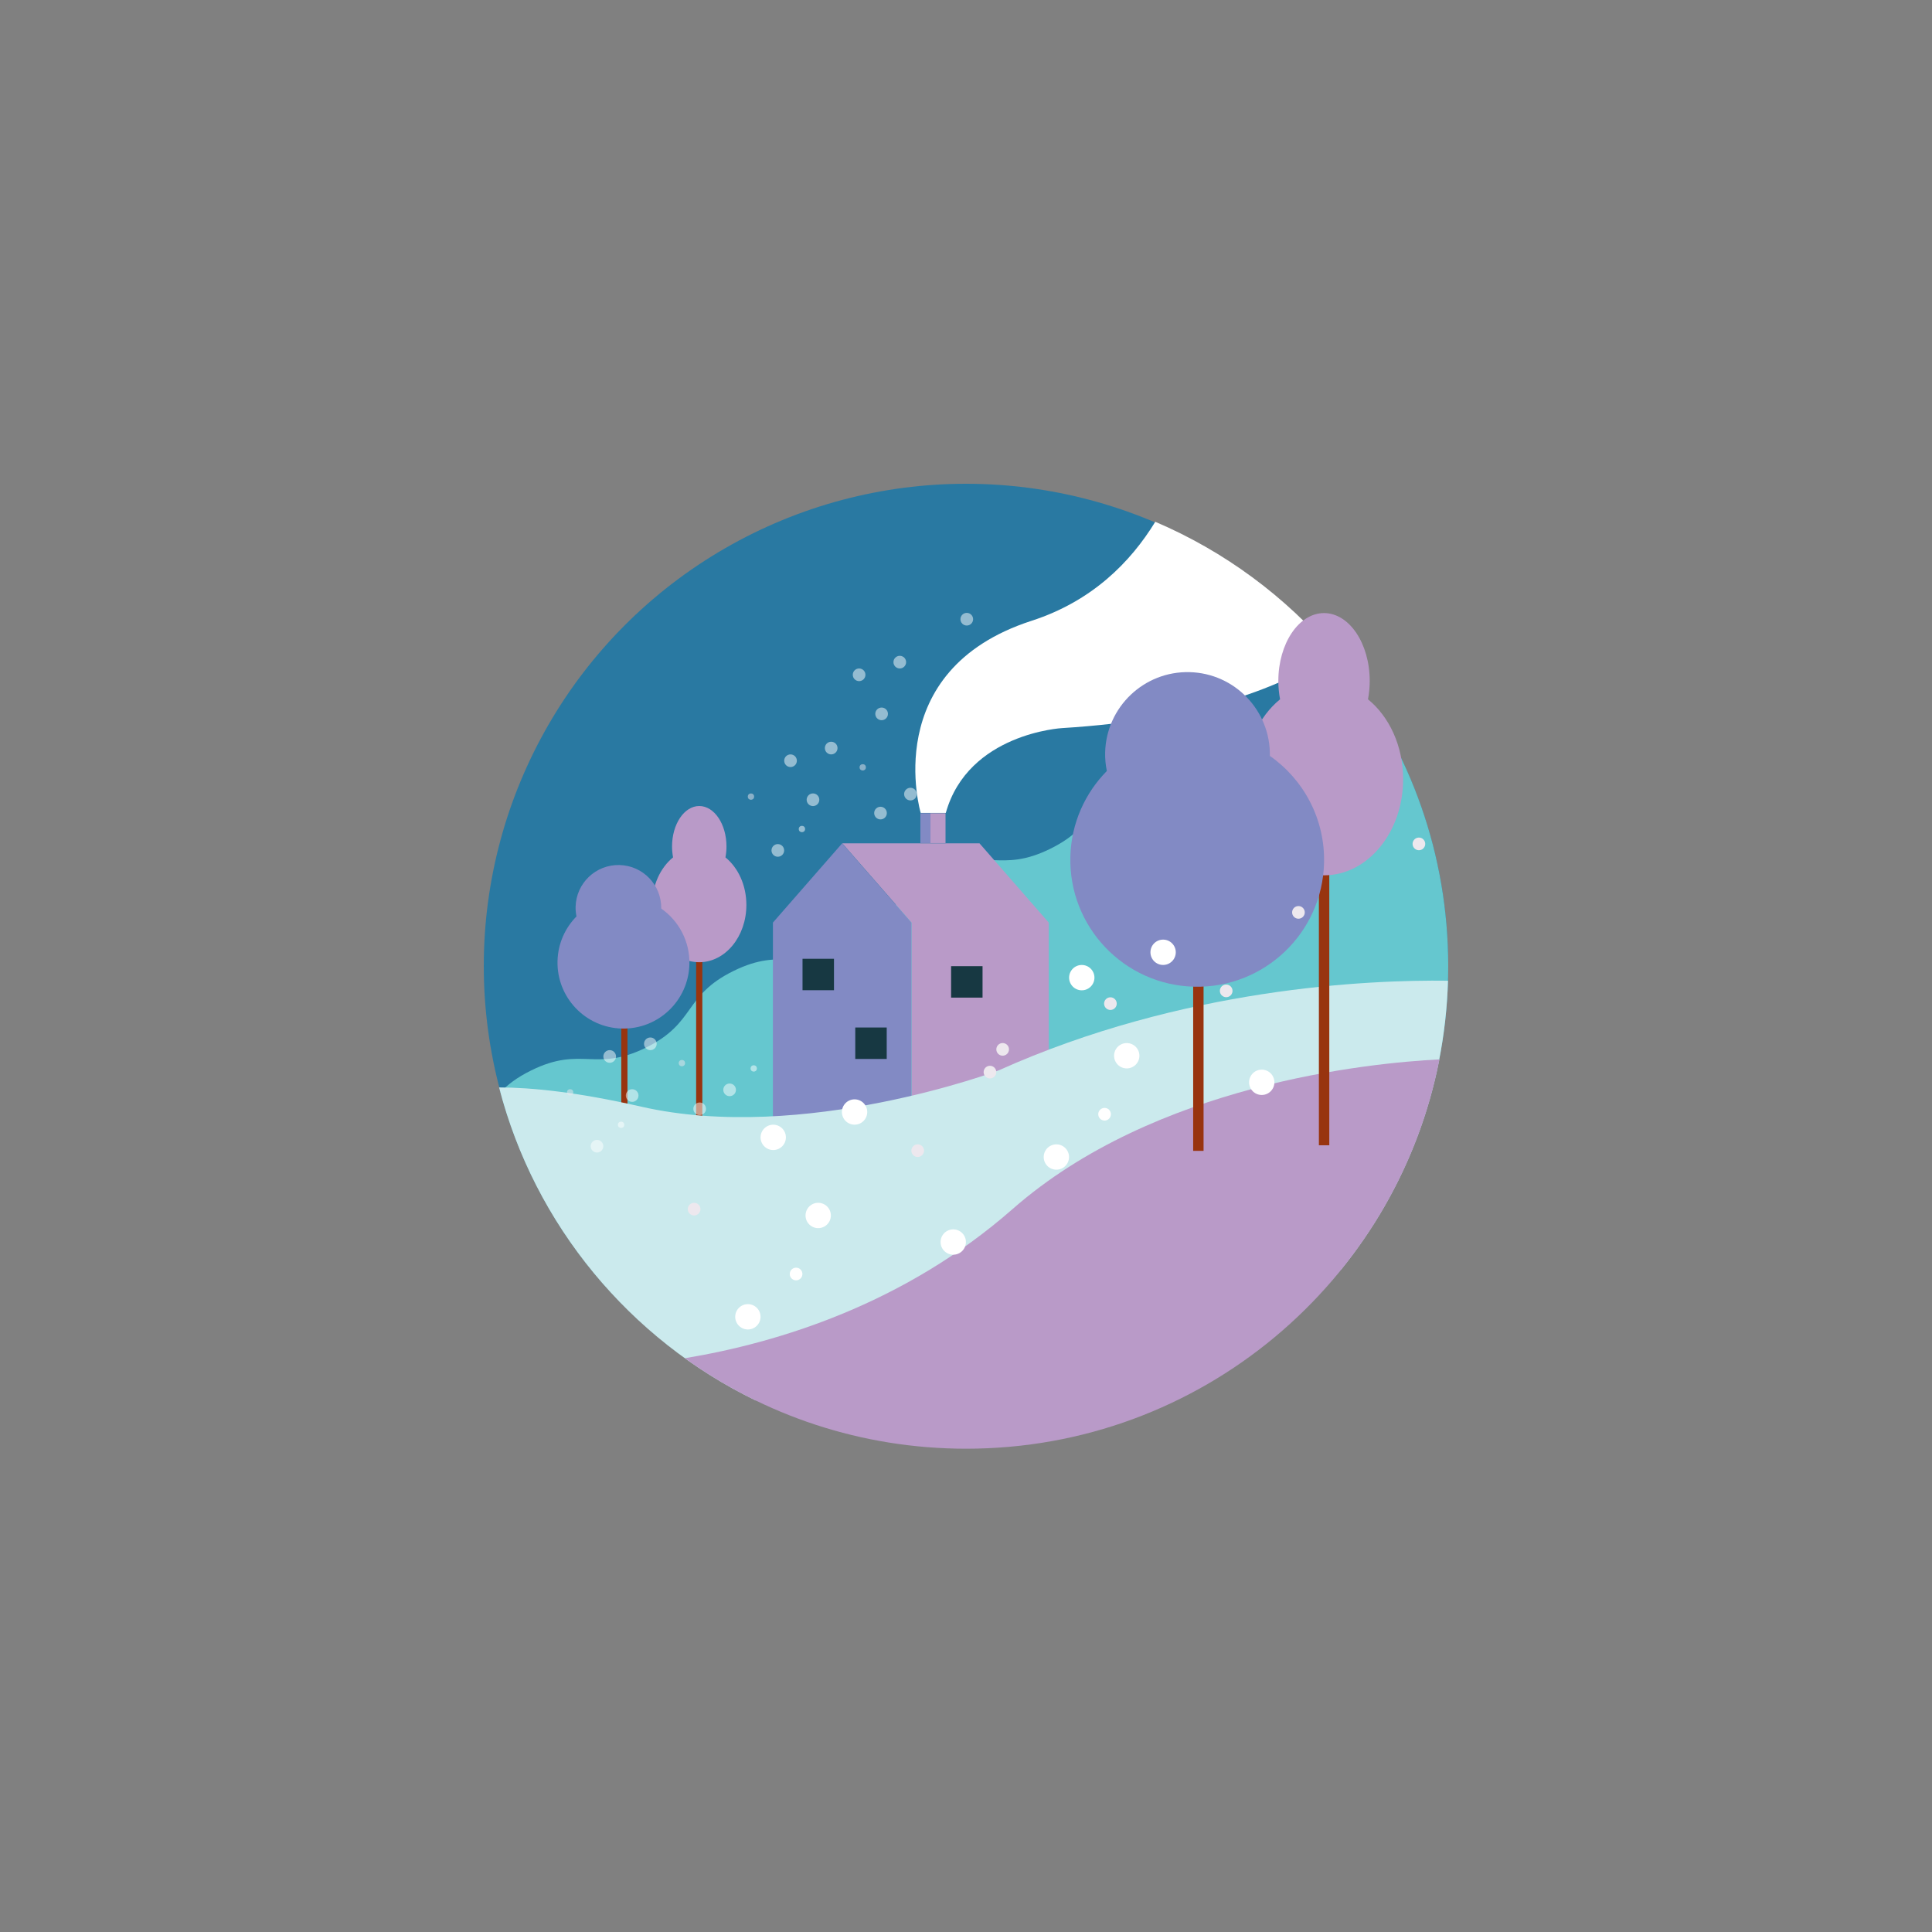 <?xml version="1.0" encoding="UTF-8" standalone="no" ?>
<!DOCTYPE svg PUBLIC "-//W3C//DTD SVG 1.1//EN" "http://www.w3.org/Graphics/SVG/1.1/DTD/svg11.dtd">
<svg xmlns="http://www.w3.org/2000/svg" xmlns:xlink="http://www.w3.org/1999/xlink" version="1.1" width="400" height="400" viewBox="0 0 400 400" xml:space="preserve">
<rect x="0" y="0" width="400" height="400" fill="#808080" stroke="none"/>
<desc>Created with Fabric.js 3.6.2</desc>
<defs>
</defs>
<g transform="matrix(1.56 0 0 1.56 200 200)" id="Layer_1"  >
<circle style="stroke: none; stroke-width: 1; stroke-dasharray: none; stroke-linecap: butt; stroke-dashoffset: 0; stroke-linejoin: miter; stroke-miterlimit: 4; fill: rgb(41,121,162); fill-rule: nonzero; opacity: 1;"  cx="0" cy="0" r="64" />
</g>
<g transform="matrix(1.56 0 0 1.56 201.73 202.52)" id="Layer_1"  >
<path style="stroke: none; stroke-width: 1; stroke-dasharray: none; stroke-linecap: butt; stroke-dashoffset: 0; stroke-linejoin: miter; stroke-miterlimit: 4; fill: rgb(101,199,207); fill-rule: nonzero; opacity: 1;"  transform=" translate(-65.11, -65.61)" d="M 128 64 c 0 15.56 -5.55 29.82 -14.77 40.91 l -97.05 1.63 C 9.68 99.25 4.83 90.46 2.22 80.75 c 0.92 -0.98 2.15 -1.95 4.08 -2.9 c 6.71 -3.3 8.48 0.29 15.2 -3.01 c 6.71 -3.3 4.94 -6.89 11.65 -10.19 c 6.72 -3.3 8.48 0.29 15.19 -3.01 c 6.71 -3.3 4.95 -6.89 11.66 -10.19 c 6.71 -3.3 8.47 0.29 15.18 -3.01 s 4.95 -6.89 11.66 -10.19 c 6.71 -3.3 8.48 0.29 15.19 -3.01 c 6.71 -3.3 4.94 -6.89 11.65 -10.19 c 0.28 -0.14 0.55 -0.26 0.82 -0.37 C 122.96 35.53 128 49.17 128 64 z" stroke-linecap="round" />
</g>
<g transform="matrix(1.56 0 0 1.56 194.2 171.46)" id="Layer_1"  >
<rect style="stroke: none; stroke-width: 1; stroke-dasharray: none; stroke-linecap: butt; stroke-dashoffset: 0; stroke-linejoin: miter; stroke-miterlimit: 4; fill: rgb(185,154,200); fill-rule: nonzero; opacity: 1;"  x="-1.002" y="-1.982" rx="0" ry="0" width="2.003" height="3.965" />
</g>
<g transform="matrix(1.56 0 0 1.56 191.6 171.46)" id="Layer_1"  >
<polygon style="stroke: none; stroke-width: 1; stroke-dasharray: none; stroke-linecap: butt; stroke-dashoffset: 0; stroke-linejoin: miter; stroke-miterlimit: 4; fill: rgb(130,138,196); fill-rule: nonzero; opacity: 1;"  points="0.22,-1.98 -0.67,-1.98 -0.67,1.98 0.22,1.98 0.67,1.98 0.67,-1.98 " />
</g>
<g transform="matrix(1.56 0 0 1.56 195.76 203.29)" id="Layer_1"  >
<polygon style="stroke: none; stroke-width: 1; stroke-dasharray: none; stroke-linecap: butt; stroke-dashoffset: 0; stroke-linejoin: miter; stroke-miterlimit: 4; fill: rgb(185,154,200); fill-rule: nonzero; opacity: 1;"  points="4.51,-18.39 -13.7,-18.39 -4.51,-7.87 -4.51,18.39 13.7,18.39 13.7,-7.87 " />
</g>
<g transform="matrix(1.56 0 0 1.56 174.36 203.29)" id="Layer_1"  >
<polygon style="stroke: none; stroke-width: 1; stroke-dasharray: none; stroke-linecap: butt; stroke-dashoffset: 0; stroke-linejoin: miter; stroke-miterlimit: 4; fill: rgb(130,138,196); fill-rule: nonzero; opacity: 1;"  points="0,-18.39 -9.19,-7.87 -9.19,18.39 9.02,18.39 9.19,18.39 9.19,-7.87 " />
</g>
<g transform="matrix(1.56 0 0 1.56 144.77 213.87)" id="Layer_1"  >
<rect style="stroke: none; stroke-width: 1; stroke-dasharray: none; stroke-linecap: butt; stroke-dashoffset: 0; stroke-linejoin: miter; stroke-miterlimit: 4; fill: rgb(152,52,15); fill-rule: nonzero; opacity: 1;"  x="-0.411" y="-11.941" rx="0" ry="0" width="0.822" height="23.883" />
</g>
<g transform="matrix(1.56 0 0 1.56 144.77 183.04)" id="Layer_1"  >
<path style="stroke: none; stroke-width: 1; stroke-dasharray: none; stroke-linecap: butt; stroke-dashoffset: 0; stroke-linejoin: miter; stroke-miterlimit: 4; fill: rgb(185,154,200); fill-rule: nonzero; opacity: 1;"  transform=" translate(-28.65, -53.14)" d="M 32.129 49.596 c 0.087 -0.461 0.136 -0.945 0.136 -1.447 c 0 -2.965 -1.617 -5.369 -3.612 -5.369 s -3.612 2.404 -3.612 5.369 c 0 0.502 0.05 0.986 0.136 1.447 c -1.675 1.363 -2.779 3.682 -2.779 6.316 c 0 4.196 2.8 7.598 6.254 7.598 s 6.254 -3.402 6.254 -7.598 C 34.908 53.279 33.805 50.959 32.129 49.596 z" stroke-linecap="round" />
</g>
<g transform="matrix(1.56 0 0 1.56 129.27 214.53)" id="Layer_1"  >
<rect style="stroke: none; stroke-width: 1; stroke-dasharray: none; stroke-linecap: butt; stroke-dashoffset: 0; stroke-linejoin: miter; stroke-miterlimit: 4; fill: rgb(152,52,15); fill-rule: nonzero; opacity: 1;"  x="-0.411" y="-11.964" rx="0" ry="0" width="0.822" height="23.928" />
</g>
<g transform="matrix(1.56 0 0 1.56 129.08 196.03)" id="Layer_1"  >
<path style="stroke: none; stroke-width: 1; stroke-dasharray: none; stroke-linecap: butt; stroke-dashoffset: 0; stroke-linejoin: miter; stroke-miterlimit: 4; fill: rgb(130,138,196); fill-rule: nonzero; opacity: 1;"  transform=" translate(-18.61, -61.46)" d="M 23.624 56.382 c 0.052 -3.117 -2.417 -5.7 -5.54 -5.778 c -3.139 -0.078 -5.747 2.402 -5.825 5.541 c -0.011 0.439 0.033 0.866 0.117 1.278 c -1.503 1.528 -2.459 3.602 -2.517 5.914 c -0.121 4.833 3.699 8.849 8.533 8.97 s 8.849 -3.699 8.97 -8.533 C 27.438 60.728 25.947 58.008 23.624 56.382 z" stroke-linecap="round" />
</g>
<g transform="matrix(1.56 0 0 1.56 201.56 246.48)" id="Layer_1"  >
<path style="stroke: none; stroke-width: 1; stroke-dasharray: none; stroke-linecap: butt; stroke-dashoffset: 0; stroke-linejoin: miter; stroke-miterlimit: 4; fill: rgb(203,234,237); fill-rule: nonzero; opacity: 1;"  transform=" translate(-65, -93.74)" d="M 127.97 65.9 c -0.42 14.51 -5.66 27.8 -14.19 38.33 l -77.7 17.37 C 19.4 113.51 6.76 98.37 2.03 80.06 c 4.25 0.01 10.33 0.6 18.85 2.55 c 21.55 4.93 47.45 -4.81 47.45 -4.81 C 92.78 66.82 117.41 65.76 127.97 65.9 z" stroke-linecap="round" />
</g>
<g transform="matrix(1.56 0 0 1.56 219.9 259.63)" id="Layer_1"  >
<path style="stroke: none; stroke-width: 1; stroke-dasharray: none; stroke-linecap: butt; stroke-dashoffset: 0; stroke-linejoin: miter; stroke-miterlimit: 4; fill: rgb(185,154,200); fill-rule: nonzero; opacity: 1;"  transform=" translate(-76.73, -102.16)" d="M 126.81 76.33 C 121.07 105.78 95.13 128 64 128 c -13.94 0 -26.83 -4.45 -37.34 -12.01 c 12.45 -2.06 29.15 -7.21 43.51 -19.81 C 89.04 79.63 117.41 76.81 126.81 76.33 z" stroke-linecap="round" />
</g>
<g transform="matrix(1.56 0 0 1.56 169.41 201.76)" id="Layer_1"  >
<rect style="stroke: none; stroke-width: 1; stroke-dasharray: none; stroke-linecap: butt; stroke-dashoffset: 0; stroke-linejoin: miter; stroke-miterlimit: 4; fill: rgb(23,56,66); fill-rule: nonzero; opacity: 1;"  x="-2.087" y="-2.087" rx="0" ry="0" width="4.174" height="4.174" />
</g>
<g transform="matrix(1.56 0 0 1.56 180.33 215.99)" id="Layer_1"  >
<rect style="stroke: none; stroke-width: 1; stroke-dasharray: none; stroke-linecap: butt; stroke-dashoffset: 0; stroke-linejoin: miter; stroke-miterlimit: 4; fill: rgb(23,56,66); fill-rule: nonzero; opacity: 1;"  x="-2.087" y="-2.087" rx="0" ry="0" width="4.174" height="4.174" />
</g>
<g transform="matrix(1.56 0 0 1.56 200.17 203.29)" id="Layer_1"  >
<rect style="stroke: none; stroke-width: 1; stroke-dasharray: none; stroke-linecap: butt; stroke-dashoffset: 0; stroke-linejoin: miter; stroke-miterlimit: 4; fill: rgb(23,56,66); fill-rule: nonzero; opacity: 1;"  x="-2.087" y="-2.087" rx="0" ry="0" width="4.174" height="4.174" />
</g>
<g transform="matrix(1.56 0 0 1.56 232.79 138.17)" id="Layer_1"  >
<path style="stroke: none; stroke-width: 1; stroke-dasharray: none; stroke-linecap: butt; stroke-dashoffset: 0; stroke-linejoin: miter; stroke-miterlimit: 4; fill: rgb(255,255,255); fill-rule: nonzero; opacity: 1;"  transform=" translate(-84.99, -24.43)" d="M 112.73 22.5 c -6.53 4.46 -17.54 8.85 -36 9.99 c 0 0 -12.48 0.68 -15.44 11.26 h -3.33 c 0 0 -5.63 -18.91 14.71 -25.5 c 8.02 -2.59 13.15 -7.79 16.42 -13.14 C 98.27 9.02 106.35 15.02 112.73 22.5 z" stroke-linecap="round" />
</g>
<g transform="matrix(1.56 0 0 1.56 274.14 205.84)" id="Layer_1"  >
<rect style="stroke: none; stroke-width: 1; stroke-dasharray: none; stroke-linecap: butt; stroke-dashoffset: 0; stroke-linejoin: miter; stroke-miterlimit: 4; fill: rgb(152,52,15); fill-rule: nonzero; opacity: 1;"  x="-0.691" y="-20.049" rx="0" ry="0" width="1.381" height="40.097" />
</g>
<g transform="matrix(1.56 0 0 1.56 274.13 154.08)" id="Layer_1"  >
<path style="stroke: none; stroke-width: 1; stroke-dasharray: none; stroke-linecap: butt; stroke-dashoffset: 0; stroke-linejoin: miter; stroke-miterlimit: 4; fill: rgb(185,154,200); fill-rule: nonzero; opacity: 1;"  transform=" translate(-111.45, -34.61)" d="M 117.282 28.651 c 0.145 -0.774 0.229 -1.586 0.229 -2.429 c 0 -4.979 -2.715 -9.015 -6.064 -9.015 s -6.064 4.036 -6.064 9.015 c 0 0.843 0.084 1.655 0.229 2.429 c -2.813 2.289 -4.666 6.183 -4.666 10.604 c 0 7.045 4.701 12.756 10.5 12.756 s 10.5 -5.711 10.5 -12.756 C 121.948 34.833 120.095 30.939 117.282 28.651 z" stroke-linecap="round" />
</g>
<g transform="matrix(1.56 0 0 1.56 248.11 206.94)" id="Layer_1"  >
<rect style="stroke: none; stroke-width: 1; stroke-dasharray: none; stroke-linecap: butt; stroke-dashoffset: 0; stroke-linejoin: miter; stroke-miterlimit: 4; fill: rgb(152,52,15); fill-rule: nonzero; opacity: 1;"  x="-0.691" y="-20.087" rx="0" ry="0" width="1.381" height="40.173" />
</g>
<g transform="matrix(1.56 0 0 1.56 247.87 171.73)" id="Layer_1"  >
<path style="stroke: none; stroke-width: 1; stroke-dasharray: none; stroke-linecap: butt; stroke-dashoffset: 0; stroke-linejoin: miter; stroke-miterlimit: 4; fill: rgb(130,138,196); fill-rule: nonzero; opacity: 1;"  transform=" translate(-94.64, -45.91)" d="M 104.283 36.146 c 0.101 -5.997 -4.65 -10.965 -10.657 -11.115 c -6.038 -0.151 -11.055 4.621 -11.205 10.659 c -0.021 0.844 0.063 1.665 0.225 2.459 c -2.892 2.939 -4.73 6.928 -4.841 11.376 c -0.232 9.298 7.116 17.023 16.414 17.255 c 9.298 0.232 17.023 -7.116 17.255 -16.414 C 111.62 44.505 108.751 39.274 104.283 36.146 z" stroke-linecap="round" />
</g>
<g transform="matrix(1.56 0 0 1.56 126.23 218.73)" id="Layer_1"  >
<circle style="stroke: none; stroke-width: 1; stroke-dasharray: none; stroke-linecap: butt; stroke-dashoffset: 0; stroke-linejoin: miter; stroke-miterlimit: 4; fill: rgb(255,255,255); fill-rule: nonzero; opacity: 0.5;"  cx="0" cy="0" r="0.84" />
</g>
<g transform="matrix(1.56 0 0 1.56 134.65 216.11)" id="Layer_1"  >
<circle style="stroke: none; stroke-width: 1; stroke-dasharray: none; stroke-linecap: butt; stroke-dashoffset: 0; stroke-linejoin: miter; stroke-miterlimit: 4; fill: rgb(255,255,255); fill-rule: nonzero; opacity: 0.5;"  cx="0" cy="0" r="0.84" />
</g>
<g transform="matrix(1.56 0 0 1.56 123.6 237.31)" id="Layer_1"  >
<circle style="stroke: none; stroke-width: 1; stroke-dasharray: none; stroke-linecap: butt; stroke-dashoffset: 0; stroke-linejoin: miter; stroke-miterlimit: 4; fill: rgb(255,255,255); fill-rule: nonzero; opacity: 0.5;"  cx="0" cy="0" r="0.84" />
</g>
<g transform="matrix(1.56 0 0 1.56 144.86 229.57)" id="Layer_1"  >
<circle style="stroke: none; stroke-width: 1; stroke-dasharray: none; stroke-linecap: butt; stroke-dashoffset: 0; stroke-linejoin: miter; stroke-miterlimit: 4; fill: rgb(255,255,255); fill-rule: nonzero; opacity: 0.5;"  cx="0" cy="0" r="0.84" />
</g>
<g transform="matrix(1.56 0 0 1.56 130.88 226.82)" id="Layer_1"  >
<circle style="stroke: none; stroke-width: 1; stroke-dasharray: none; stroke-linecap: butt; stroke-dashoffset: 0; stroke-linejoin: miter; stroke-miterlimit: 4; fill: rgb(255,255,255); fill-rule: nonzero; opacity: 0.5;"  cx="0" cy="0" r="0.84" />
</g>
<g transform="matrix(1.56 0 0 1.56 118.04 226.16)" id="Layer_1"  >
<circle style="stroke: none; stroke-width: 1; stroke-dasharray: none; stroke-linecap: butt; stroke-dashoffset: 0; stroke-linejoin: miter; stroke-miterlimit: 4; fill: rgb(237,232,238); fill-rule: nonzero; opacity: 0.5;"  cx="0" cy="0" r="0.42" />
</g>
<g transform="matrix(1.56 0 0 1.56 128.59 232.88)" id="Layer_1"  >
<circle style="stroke: none; stroke-width: 1; stroke-dasharray: none; stroke-linecap: butt; stroke-dashoffset: 0; stroke-linejoin: miter; stroke-miterlimit: 4; fill: rgb(255,255,255); fill-rule: nonzero; opacity: 0.5;"  cx="0" cy="0" r="0.42" />
</g>
<g transform="matrix(1.56 0 0 1.56 151.06 225.64)" id="Layer_1"  >
<circle style="stroke: none; stroke-width: 1; stroke-dasharray: none; stroke-linecap: butt; stroke-dashoffset: 0; stroke-linejoin: miter; stroke-miterlimit: 4; fill: rgb(255,255,255); fill-rule: nonzero; opacity: 0.5;"  cx="0" cy="0" r="0.84" />
</g>
<g transform="matrix(1.56 0 0 1.56 156.05 221.21)" id="Layer_1"  >
<circle style="stroke: none; stroke-width: 1; stroke-dasharray: none; stroke-linecap: butt; stroke-dashoffset: 0; stroke-linejoin: miter; stroke-miterlimit: 4; fill: rgb(255,255,255); fill-rule: nonzero; opacity: 0.5;"  cx="0" cy="0" r="0.42" />
</g>
<g transform="matrix(1.56 0 0 1.56 141.18 220.11)" id="Layer_1"  >
<circle style="stroke: none; stroke-width: 1; stroke-dasharray: none; stroke-linecap: butt; stroke-dashoffset: 0; stroke-linejoin: miter; stroke-miterlimit: 4; fill: rgb(237,232,238); fill-rule: nonzero; opacity: 0.5;"  cx="0" cy="0" r="0.42" />
</g>
<g transform="matrix(1.56 0 0 1.56 163.67 157.5)" id="Layer_1"  >
<circle style="stroke: none; stroke-width: 1; stroke-dasharray: none; stroke-linecap: butt; stroke-dashoffset: 0; stroke-linejoin: miter; stroke-miterlimit: 4; fill: rgb(255,255,255); fill-rule: nonzero; opacity: 0.5;"  cx="0" cy="0" r="0.84" />
</g>
<g transform="matrix(1.56 0 0 1.56 172.09 154.88)" id="Layer_1"  >
<circle style="stroke: none; stroke-width: 1; stroke-dasharray: none; stroke-linecap: butt; stroke-dashoffset: 0; stroke-linejoin: miter; stroke-miterlimit: 4; fill: rgb(255,255,255); fill-rule: nonzero; opacity: 0.5;"  cx="0" cy="0" r="0.84" />
</g>
<g transform="matrix(1.56 0 0 1.56 161.04 176.07)" id="Layer_1"  >
<circle style="stroke: none; stroke-width: 1; stroke-dasharray: none; stroke-linecap: butt; stroke-dashoffset: 0; stroke-linejoin: miter; stroke-miterlimit: 4; fill: rgb(255,255,255); fill-rule: nonzero; opacity: 0.5;"  cx="0" cy="0" r="0.84" />
</g>
<g transform="matrix(1.56 0 0 1.56 182.3 168.34)" id="Layer_1"  >
<circle style="stroke: none; stroke-width: 1; stroke-dasharray: none; stroke-linecap: butt; stroke-dashoffset: 0; stroke-linejoin: miter; stroke-miterlimit: 4; fill: rgb(255,255,255); fill-rule: nonzero; opacity: 0.5;"  cx="0" cy="0" r="0.84" />
</g>
<g transform="matrix(1.56 0 0 1.56 168.32 165.58)" id="Layer_1"  >
<circle style="stroke: none; stroke-width: 1; stroke-dasharray: none; stroke-linecap: butt; stroke-dashoffset: 0; stroke-linejoin: miter; stroke-miterlimit: 4; fill: rgb(255,255,255); fill-rule: nonzero; opacity: 0.5;"  cx="0" cy="0" r="0.84" />
</g>
<g transform="matrix(1.56 0 0 1.56 177.87 139.71)" id="Layer_1"  >
<circle style="stroke: none; stroke-width: 1; stroke-dasharray: none; stroke-linecap: butt; stroke-dashoffset: 0; stroke-linejoin: miter; stroke-miterlimit: 4; fill: rgb(255,255,255); fill-rule: nonzero; opacity: 0.5;"  cx="0" cy="0" r="0.84" />
</g>
<g transform="matrix(1.56 0 0 1.56 186.29 137.09)" id="Layer_1"  >
<circle style="stroke: none; stroke-width: 1; stroke-dasharray: none; stroke-linecap: butt; stroke-dashoffset: 0; stroke-linejoin: miter; stroke-miterlimit: 4; fill: rgb(255,255,255); fill-rule: nonzero; opacity: 0.5;"  cx="0" cy="0" r="0.84" />
</g>
<g transform="matrix(1.56 0 0 1.56 200.16 128.2)" id="Layer_1"  >
<circle style="stroke: none; stroke-width: 1; stroke-dasharray: none; stroke-linecap: butt; stroke-dashoffset: 0; stroke-linejoin: miter; stroke-miterlimit: 4; fill: rgb(255,255,255); fill-rule: nonzero; opacity: 0.5;"  cx="0" cy="0" r="0.84" />
</g>
<g transform="matrix(1.56 0 0 1.56 182.53 147.8)" id="Layer_1"  >
<circle style="stroke: none; stroke-width: 1; stroke-dasharray: none; stroke-linecap: butt; stroke-dashoffset: 0; stroke-linejoin: miter; stroke-miterlimit: 4; fill: rgb(255,255,255); fill-rule: nonzero; opacity: 0.5;"  cx="0" cy="0" r="0.84" />
</g>
<g transform="matrix(1.56 0 0 1.56 155.48 164.93)" id="Layer_1"  >
<circle style="stroke: none; stroke-width: 1; stroke-dasharray: none; stroke-linecap: butt; stroke-dashoffset: 0; stroke-linejoin: miter; stroke-miterlimit: 4; fill: rgb(237,232,238); fill-rule: nonzero; opacity: 0.5;"  cx="0" cy="0" r="0.42" />
</g>
<g transform="matrix(1.56 0 0 1.56 166.03 171.64)" id="Layer_1"  >
<circle style="stroke: none; stroke-width: 1; stroke-dasharray: none; stroke-linecap: butt; stroke-dashoffset: 0; stroke-linejoin: miter; stroke-miterlimit: 4; fill: rgb(255,255,255); fill-rule: nonzero; opacity: 0.5;"  cx="0" cy="0" r="0.42" />
</g>
<g transform="matrix(1.56 0 0 1.56 188.5 164.41)" id="Layer_1"  >
<circle style="stroke: none; stroke-width: 1; stroke-dasharray: none; stroke-linecap: butt; stroke-dashoffset: 0; stroke-linejoin: miter; stroke-miterlimit: 4; fill: rgb(255,255,255); fill-rule: nonzero; opacity: 0.5;"  cx="0" cy="0" r="0.84" />
</g>
<g transform="matrix(1.56 0 0 1.56 193.49 159.98)" id="Layer_1"  >
<circle style="stroke: none; stroke-width: 1; stroke-dasharray: none; stroke-linecap: butt; stroke-dashoffset: 0; stroke-linejoin: miter; stroke-miterlimit: 4; fill: rgb(255,255,255); fill-rule: nonzero; opacity: 0.5;"  cx="0" cy="0" r="0.42" />
</g>
<g transform="matrix(1.56 0 0 1.56 178.62 158.87)" id="Layer_1"  >
<circle style="stroke: none; stroke-width: 1; stroke-dasharray: none; stroke-linecap: butt; stroke-dashoffset: 0; stroke-linejoin: miter; stroke-miterlimit: 4; fill: rgb(237,232,238); fill-rule: nonzero; opacity: 0.5;"  cx="0" cy="0" r="0.42" />
</g>
<g transform="matrix(1.56 0 0 1.56 160.09 235.48)" id="Layer_1"  >
<circle style="stroke: none; stroke-width: 1; stroke-dasharray: none; stroke-linecap: butt; stroke-dashoffset: 0; stroke-linejoin: miter; stroke-miterlimit: 4; fill: rgb(255,255,255); fill-rule: nonzero; opacity: 1;"  cx="0" cy="0" r="1.681" />
</g>
<g transform="matrix(1.56 0 0 1.56 176.93 230.23)" id="Layer_1"  >
<circle style="stroke: none; stroke-width: 1; stroke-dasharray: none; stroke-linecap: butt; stroke-dashoffset: 0; stroke-linejoin: miter; stroke-miterlimit: 4; fill: rgb(255,255,255); fill-rule: nonzero; opacity: 1;"  cx="0" cy="0" r="1.681" />
</g>
<g transform="matrix(1.56 0 0 1.56 154.84 272.63)" id="Layer_1"  >
<circle style="stroke: none; stroke-width: 1; stroke-dasharray: none; stroke-linecap: butt; stroke-dashoffset: 0; stroke-linejoin: miter; stroke-miterlimit: 4; fill: rgb(255,255,255); fill-rule: nonzero; opacity: 1;"  cx="0" cy="0" r="1.681" />
</g>
<g transform="matrix(1.56 0 0 1.56 197.36 257.15)" id="Layer_1"  >
<circle style="stroke: none; stroke-width: 1; stroke-dasharray: none; stroke-linecap: butt; stroke-dashoffset: 0; stroke-linejoin: miter; stroke-miterlimit: 4; fill: rgb(255,255,255); fill-rule: nonzero; opacity: 1;"  cx="0" cy="0" r="1.681" />
</g>
<g transform="matrix(1.56 0 0 1.56 169.4 251.65)" id="Layer_1"  >
<circle style="stroke: none; stroke-width: 1; stroke-dasharray: none; stroke-linecap: butt; stroke-dashoffset: 0; stroke-linejoin: miter; stroke-miterlimit: 4; fill: rgb(255,255,255); fill-rule: nonzero; opacity: 1;"  cx="0" cy="0" r="1.681" />
</g>
<g transform="matrix(1.56 0 0 1.56 143.71 250.34)" id="Layer_1"  >
<circle style="stroke: none; stroke-width: 1; stroke-dasharray: none; stroke-linecap: butt; stroke-dashoffset: 0; stroke-linejoin: miter; stroke-miterlimit: 4; fill: rgb(237,232,238); fill-rule: nonzero; opacity: 1;"  cx="0" cy="0" r="0.84" />
</g>
<g transform="matrix(1.56 0 0 1.56 164.82 263.77)" id="Layer_1"  >
<circle style="stroke: none; stroke-width: 1; stroke-dasharray: none; stroke-linecap: butt; stroke-dashoffset: 0; stroke-linejoin: miter; stroke-miterlimit: 4; fill: rgb(255,255,255); fill-rule: nonzero; opacity: 1;"  cx="0" cy="0" r="0.84" />
</g>
<g transform="matrix(1.56 0 0 1.56 190 238.23)" id="Layer_1"  >
<circle style="stroke: none; stroke-width: 1; stroke-dasharray: none; stroke-linecap: butt; stroke-dashoffset: 0; stroke-linejoin: miter; stroke-miterlimit: 4; fill: rgb(237,232,238); fill-rule: nonzero; opacity: 1;"  cx="0" cy="0" r="0.84" />
</g>
<g transform="matrix(1.56 0 0 1.56 204.96 221.97)" id="Layer_1"  >
<circle style="stroke: none; stroke-width: 1; stroke-dasharray: none; stroke-linecap: butt; stroke-dashoffset: 0; stroke-linejoin: miter; stroke-miterlimit: 4; fill: rgb(237,232,238); fill-rule: nonzero; opacity: 1;"  cx="0" cy="0" r="0.84" />
</g>
<g transform="matrix(1.56 0 0 1.56 229.9 207.79)" id="Layer_1"  >
<circle style="stroke: none; stroke-width: 1; stroke-dasharray: none; stroke-linecap: butt; stroke-dashoffset: 0; stroke-linejoin: miter; stroke-miterlimit: 4; fill: rgb(237,232,238); fill-rule: nonzero; opacity: 1;"  cx="0" cy="0" r="0.84" />
</g>
<g transform="matrix(1.56 0 0 1.56 223.97 202.41)" id="Layer_1"  >
<circle style="stroke: none; stroke-width: 1; stroke-dasharray: none; stroke-linecap: butt; stroke-dashoffset: 0; stroke-linejoin: miter; stroke-miterlimit: 4; fill: rgb(255,255,255); fill-rule: nonzero; opacity: 1;"  cx="0" cy="0" r="1.681" />
</g>
<g transform="matrix(1.56 0 0 1.56 240.81 197.16)" id="Layer_1"  >
<circle style="stroke: none; stroke-width: 1; stroke-dasharray: none; stroke-linecap: butt; stroke-dashoffset: 0; stroke-linejoin: miter; stroke-miterlimit: 4; fill: rgb(255,255,255); fill-rule: nonzero; opacity: 1;"  cx="0" cy="0" r="1.681" />
</g>
<g transform="matrix(1.56 0 0 1.56 218.71 239.55)" id="Layer_1"  >
<circle style="stroke: none; stroke-width: 1; stroke-dasharray: none; stroke-linecap: butt; stroke-dashoffset: 0; stroke-linejoin: miter; stroke-miterlimit: 4; fill: rgb(255,255,255); fill-rule: nonzero; opacity: 1;"  cx="0" cy="0" r="1.681" />
</g>
<g transform="matrix(1.56 0 0 1.56 261.23 224.08)" id="Layer_1"  >
<circle style="stroke: none; stroke-width: 1; stroke-dasharray: none; stroke-linecap: butt; stroke-dashoffset: 0; stroke-linejoin: miter; stroke-miterlimit: 4; fill: rgb(255,255,255); fill-rule: nonzero; opacity: 1;"  cx="0" cy="0" r="1.681" />
</g>
<g transform="matrix(1.56 0 0 1.56 233.28 218.58)" id="Layer_1"  >
<circle style="stroke: none; stroke-width: 1; stroke-dasharray: none; stroke-linecap: butt; stroke-dashoffset: 0; stroke-linejoin: miter; stroke-miterlimit: 4; fill: rgb(255,255,255); fill-rule: nonzero; opacity: 1;"  cx="0" cy="0" r="1.681" />
</g>
<g transform="matrix(1.56 0 0 1.56 207.59 217.26)" id="Layer_1"  >
<circle style="stroke: none; stroke-width: 1; stroke-dasharray: none; stroke-linecap: butt; stroke-dashoffset: 0; stroke-linejoin: miter; stroke-miterlimit: 4; fill: rgb(237,232,238); fill-rule: nonzero; opacity: 1;"  cx="0" cy="0" r="0.84" />
</g>
<g transform="matrix(1.56 0 0 1.56 228.69 230.69)" id="Layer_1"  >
<circle style="stroke: none; stroke-width: 1; stroke-dasharray: none; stroke-linecap: butt; stroke-dashoffset: 0; stroke-linejoin: miter; stroke-miterlimit: 4; fill: rgb(255,255,255); fill-rule: nonzero; opacity: 1;"  cx="0" cy="0" r="0.84" />
</g>
<g transform="matrix(1.56 0 0 1.56 253.87 205.15)" id="Layer_1"  >
<circle style="stroke: none; stroke-width: 1; stroke-dasharray: none; stroke-linecap: butt; stroke-dashoffset: 0; stroke-linejoin: miter; stroke-miterlimit: 4; fill: rgb(237,232,238); fill-rule: nonzero; opacity: 1;"  cx="0" cy="0" r="0.84" />
</g>
<g transform="matrix(1.56 0 0 1.56 268.83 188.9)" id="Layer_1"  >
<circle style="stroke: none; stroke-width: 1; stroke-dasharray: none; stroke-linecap: butt; stroke-dashoffset: 0; stroke-linejoin: miter; stroke-miterlimit: 4; fill: rgb(237,232,238); fill-rule: nonzero; opacity: 1;"  cx="0" cy="0" r="0.84" />
</g>
<g transform="matrix(1.56 0 0 1.56 293.77 174.72)" id="Layer_1"  >
<circle style="stroke: none; stroke-width: 1; stroke-dasharray: none; stroke-linecap: butt; stroke-dashoffset: 0; stroke-linejoin: miter; stroke-miterlimit: 4; fill: rgb(237,232,238); fill-rule: nonzero; opacity: 1;"  cx="0" cy="0" r="0.84" />
</g>
</svg>